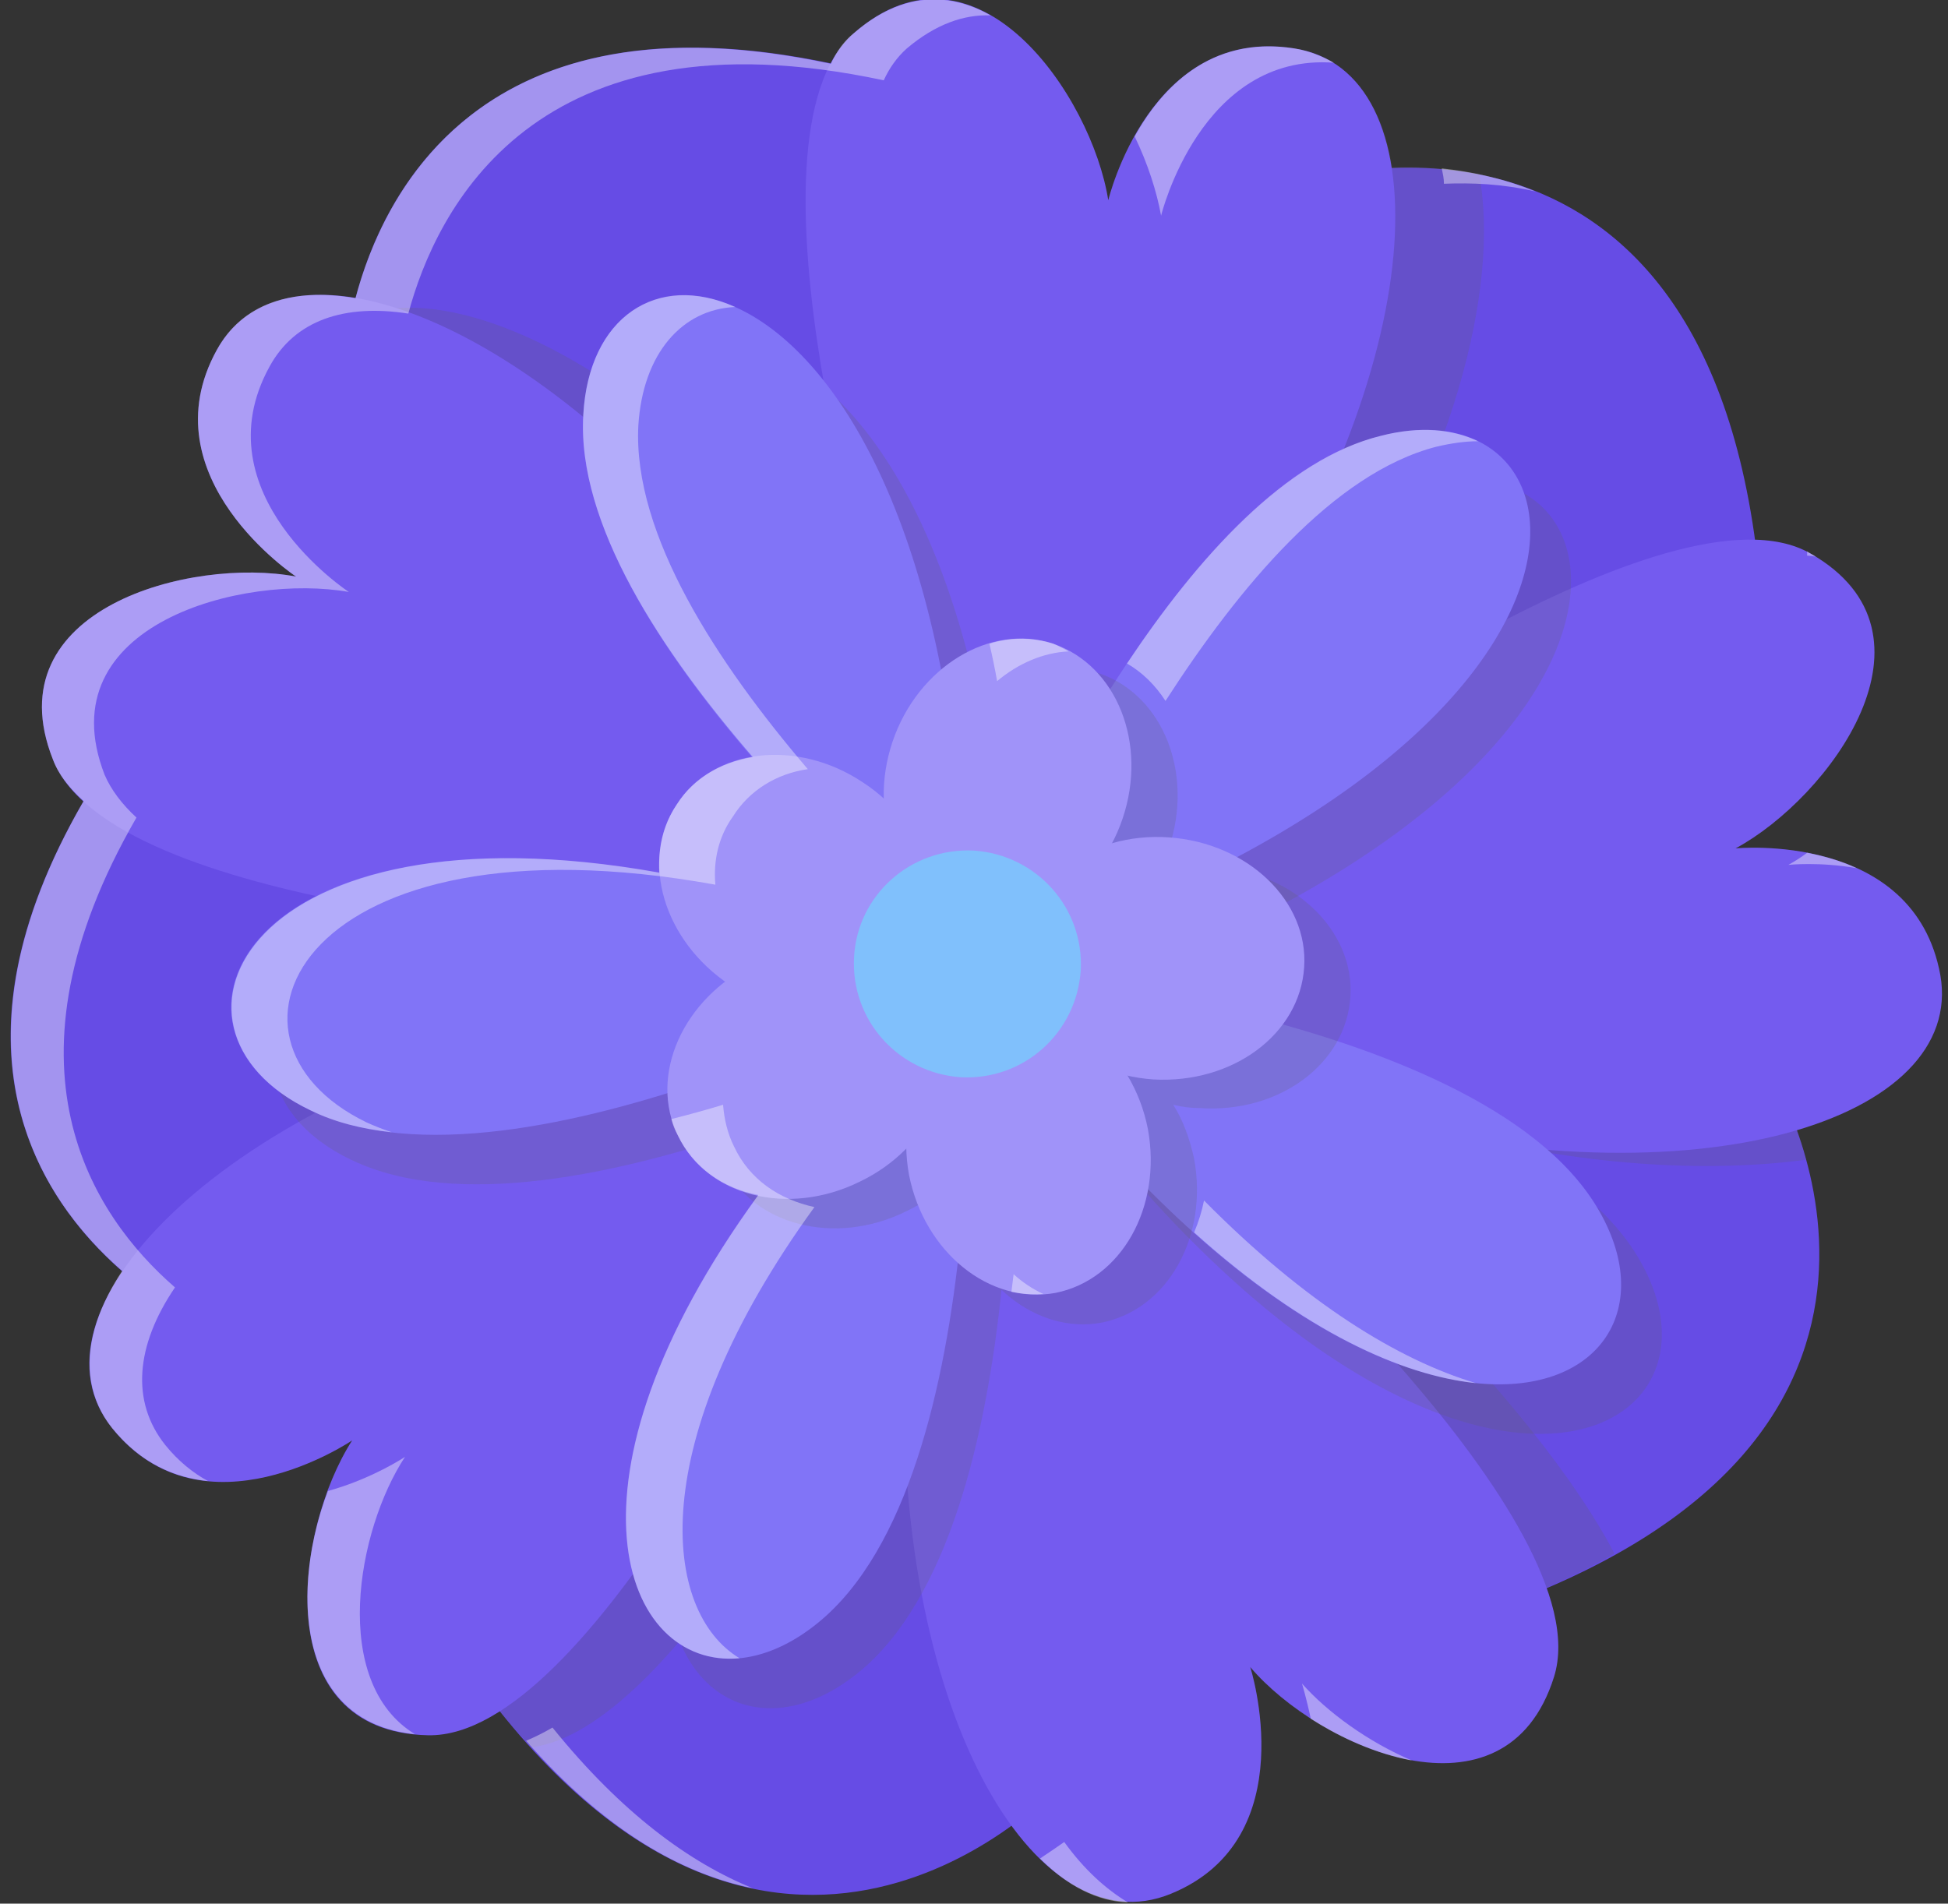 <svg version="1.2" xmlns="http://www.w3.org/2000/svg" viewBox="0 0 177 173" width="177" height="173">
	<rect x="0" y="0" width="177" height="173" fill="#333333" stroke="none"/>
	<title>Proyecto nuevo</title>
	<style>
		.s0 { fill: #664ce5 } 
		.s1 { opacity: .2;mix-blend-mode: multiply;fill: #606060 } 
		.s2 { fill: #745bef } 
		.s3 { fill: #606060 } 
		.s4 { fill: #8174f7 } 
		.s5 { fill: #a093f9 } 
		.s6 { fill: #80c0fc } 
		.s7 { fill: #ffffff } 
	</style>
	<g id="&lt;Group&gt;">
		<g id="&lt;Group&gt;">
			<path id="&lt;Path&gt;" class="s0" d="m31.4 32.1c0 0 2.4-38.2 49.5-25l-7.6 44.7z"/>
			<path id="&lt;Path&gt;" class="s0" d="m18.5 120.5c0 0-35-15.6-6.1-55l39.2 22.7z"/>
			<path id="&lt;Path&gt;" class="s0" d="m95.5 162.9c0 0-26.5 27.8-54-12.7l34.5-29.3z"/>
			<path id="&lt;Path&gt;" class="s0" d="m119.4 16.3c0 0 36.7-11 40.6 37.7l-44.5 8.4z"/>
			<path id="&lt;Path&gt;" class="s0" d="m161.1 97.9c0 0 19.8 32.9-26.5 48.7l-19.1-41.1z"/>
		</g>
		<path id="&lt;Path&gt;" class="s1" d="m130.6 102.6c12.9 3.4 24.4 4 33.5 2.8q-0.4-1.4-0.8-2.7c9.1-2.7 14.1-7.8 13-14.1-1.1-6.1-5.2-9-9.3-10.4-0.7 0.1-1.2 0.1-1.2 0.1q0.3-0.1 0.5-0.3c-4.4-1.3-8.6-0.9-8.6-0.9 8.4-4.5 19.5-19.4 7-26.7-15.9 1.8-41.7 20.6-41.7 20.6q-0.9 0.6-1.7 1.1-1.8-3.7-4.5-6.8l3.6-4.8c11.7-17.6 15.9-34.4 14-44.7-2.9-0.5-5.6-0.7-7.9-0.6-0.7-4.5-2.6-7.8-5.5-9.6-9.3 1.8-12.2 13.8-12.2 13.8-0.5-3-1.9-6.6-3.9-9.8-3.1 3.9-4.2 8.6-4.2 8.6-0.9-5.7-5-13.4-10.5-16.7-1.5 0.5-3 1.3-4.5 2.7-9.1 7.9-1.7 38.9 1.2 49.6-3.3 0.4-6.5 1.3-9.5 2.6-19.7-26.3-43.3-35-49.6-23.4-6.4 11.6 7.2 20.6 7.2 20.6-9.5-1.8-27.5 2.9-22.2 16.6 4.1 10.5 32.1 14.3 44.7 15.5 0 0.5-0.1 1-0.1 1.5q0 3.6 0.7 6.9c-31.3 8.3-48 26.7-39.8 36.9 1.3 1.6 2.7 2.8 4.2 3.5 5.2-0.7 9.5-3.6 9.5-3.6-0.9 1.4-1.7 3.1-2.4 4.9 5.7-0.4 10.5-3.7 10.5-3.7-4.4 6.8-6.8 20.7 1.1 25.3q2.1-0.5 4.2-1.9 1.5 1.8 2.9 3.3c12.9-1.7 28.9-32.9 32.2-39.6 3.1 1 6.5 1.6 10 1.7l-0.2 2.8c-0.9 24.9 6.3 43.3 15.1 48.7 0.3-0.1 0.7-0.1 1-0.3 12.2-5 7.2-20.6 7.2-20.6 2.1 2.5 5.4 5 9 6.6-0.2-3.1-1-5.4-1-5.4 2.5 2.9 6.7 5.8 11 7.4 3.8-0.4 7-2.7 8.6-7.7 0.7-2.3 0.4-5.1-0.7-8.1q3.4-1.5 6.2-3.1c-7.6-14.5-27.2-31.8-27.2-31.8q-0.9-0.9-1.7-1.6c1.9-2.4 3.4-5 4.6-7.8z"/>
		<g id="&lt;Group&gt;">
			<path id="&lt;Path&gt;" class="s2" d="m79.9 56.2c0 0-13.4-43.6-2.3-53.2 11.1-9.7 21.6 5.7 23.1 15.2 0 0 3.8-15.9 16.9-13.8 13.1 2 12.9 27.4-5.3 54.9l-8.7 11.6-18.7-1.4c0 0-2.2-2.5-5-13.3z"/>
			<path id="&lt;Path&gt;" class="s2" d="m114.9 69.8c0 0 36.9-26.8 49.6-19.5 12.8 7.3 1.7 22.2-6.8 26.8 0 0 16.2-1.6 18.6 11.5 2.3 13-21.7 21.1-53.8 12.8l-13.7-4.3-4.8-18.3c0 0 1.7-2.8 10.9-9z"/>
			<path id="&lt;Path&gt;" class="s2" d="m111.4 108.2c0 0 34.2 30.2 29.8 44.2-4.4 14-21.4 6.4-27.6-0.9 0 0 5 15.6-7.2 20.6-12.3 5.1-25.4-16.6-24.2-49.6l1.3-14.4 16.7-8.6c0 0 3.2 1 11.2 8.7z"/>
			<path id="&lt;Path&gt;" class="s2" d="m73 116.7c0 0-19.4 41.3-34.1 41-14.6-0.3-12.1-18.7-6.9-26.8 0 0-13.5 9.2-21.8-1.1-8.3-10.3 8.8-29 40.9-37.2l14.1-2.7 13 13.6c0 0-0.1 3.3-5.2 13.2z"/>
			<path id="&lt;Path&gt;" class="s2" d="m55.6 85c0 0-45.5-2.3-50.8-16-5.4-13.7 12.6-18.4 22.1-16.6 0 0-13.6-9-7.2-20.6 6.4-11.6 30.1-2.8 49.9 23.8l7.9 12-7.7 17.2c0 0-3.1 1.2-14.2 0.2z"/>
		</g>
		<g id="&lt;Group&gt;" style="opacity: .2;mix-blend-mode: multiply">
			<path id="&lt;Path&gt;" class="s3" d="m56.7 42.2c-1.1 21.1 35 50.2 35 50.2-0.2-65.2-33.8-71.3-35-50.2z"/>
			<path id="&lt;Path&gt;" class="s3" d="m129.2 44.1c-20.5 5.1-37.5 48.3-37.5 48.3 62.1-19.5 58-53.5 37.5-48.3z"/>
			<path id="&lt;Path&gt;" class="s3" d="m148.8 114.2c-10.9-18.1-57.1-21.8-57.1-21.8 36.7 53.7 68 39.9 57.1 21.8z"/>
			<path id="&lt;Path&gt;" class="s3" d="m78 152c16.4-13.3 13.7-59.6 13.7-59.6-48.2 43.8-30.1 72.9-13.7 59.6z"/>
			<path id="&lt;Path&gt;" class="s3" d="m31.9 105.4c19.1 9.2 59.8-13 59.8-13-60.2-24.9-78.8 3.9-59.8 13z"/>
		</g>
		<g id="&lt;Group&gt;">
			<path id="&lt;Path&gt;" class="s4" d="m87.9 87.9c0 0-36.1-29.1-34.9-50.2 1.1-21.1 34.8-15 34.9 50.2z"/>
			<path id="&lt;Path&gt;" class="s4" d="m87.9 87.9c0 0 17.1-43.2 37.6-48.3 20.5-5.2 24.6 28.8-37.6 48.3z"/>
			<path id="&lt;Path&gt;" class="s4" d="m87.9 87.9c0 0 46.3 3.7 57.2 21.8 10.9 18.1-20.4 31.9-57.2-21.8z"/>
			<path id="&lt;Path&gt;" class="s4" d="m87.9 87.9c0 0 2.8 46.3-13.6 59.6-16.4 13.3-34.5-15.8 13.6-59.6z"/>
			<path id="&lt;Path&gt;" class="s4" d="m87.9 87.9c0 0-40.7 22.2-59.7 13-19.1-9.1-0.5-37.9 59.7-13z"/>
		</g>
		<path id="&lt;Path&gt;" class="s1" d="m110.5 78.8c-1.9-0.2-3.6 0.1-5.2 0.5q0.5-1 0.9-2.2c2.3-6.8-0.5-13.9-6.3-15.9-5.7-1.9-12.3 2.1-14.6 8.9-0.5 1.7-0.8 3.5-0.8 5.2q-0.8-0.8-1.9-1.5c-6-4-13.6-3.1-16.9 2-3.3 5-1.3 12.1 4.5 16.1-4.7 3.5-6.7 9.3-4.4 14 2.6 5.4 10 7.4 16.5 4.2 1.7-0.8 3.1-1.8 4.3-3q0 1.2 0.2 2.4c1.4 7 7.4 11.8 13.3 10.7 6-1.2 9.7-7.8 8.4-14.9-0.4-1.8-1-3.5-1.9-4.9q1.2 0.3 2.4 0.3c7.2 0.5 13.3-4 13.7-10.1 0.4-6-5.1-11.3-12.2-11.8z"/>
		<g id="&lt;Group&gt;">
			<path id="&lt;Path&gt;" class="s5" d="m78.4 71.1c6 3.9 8.2 11.3 4.8 16.4-3.3 5-10.9 5.9-16.9 2-6-4-8.2-11.3-4.8-16.4 3.3-5.1 10.9-6 16.9-2z"/>
			<path id="&lt;Path&gt;" class="s5" d="m102 74.4c-2.3 6.8-8.9 10.8-14.6 8.9-5.8-2-8.6-9.1-6.3-15.9 2.3-6.8 8.9-10.8 14.6-8.9 5.8 2 8.6 9.1 6.3 15.9z"/>
			<path id="&lt;Path&gt;" class="s5" d="m104.8 98.1c-7.2-0.5-12.7-5.8-12.3-11.9 0.4-6.1 6.6-10.6 13.7-10.1 7.2 0.5 12.7 5.8 12.3 11.8-0.4 6.1-6.5 10.6-13.7 10.2z"/>
			<path id="&lt;Path&gt;" class="s5" d="m82.6 106.8c-1.3-7.1 2.4-13.8 8.4-14.9 5.9-1.2 11.9 3.6 13.3 10.7 1.3 7.1-2.4 13.7-8.4 14.9-6 1.1-11.9-3.7-13.3-10.7z"/>
			<path id="&lt;Path&gt;" class="s5" d="m68.5 87.6c6.5-3.1 13.9-1.2 16.6 4.3 2.6 5.4-0.5 12.4-7 15.5-6.5 3.2-13.9 1.3-16.5-4.2-2.7-5.5 0.5-12.5 6.9-15.6z"/>
			<path id="&lt;Path&gt;" class="s6" d="m98.2 88.2c-0.4 5.7-5.2 10-10.9 9.7-5.7-0.4-10-5.2-9.7-10.9 0.3-5.7 5.2-10 10.9-9.7 5.7 0.4 10 5.2 9.7 10.9z"/>
		</g>
		<g id="&lt;Group&gt;" style="opacity: .4;mix-blend-mode: overlay">
			<path id="&lt;Path&gt;" class="s7" d="m105.9 63.7c6.7-10.4 15.3-20.7 24.6-23.1q2.1-0.5 3.8-0.5c-2.3-1.1-5.3-1.4-8.8-0.5-8.7 2.1-16.7 11.1-23.1 20.7 1.4 0.8 2.6 2 3.5 3.4z"/>
			<path id="&lt;Path&gt;" class="s7" d="m90.6 61.9c1.9-1.6 4.2-2.6 6.5-2.7q-0.7-0.4-1.4-0.7c-1.9-0.6-3.9-0.6-5.8 0q0.4 1.7 0.7 3.4z"/>
			<path id="&lt;Path&gt;" class="s7" d="m108.5 112c10 9 18.9 13 25.6 13.7-7-2.1-15.4-7.2-24.7-16.6q-0.3 1.5-0.9 2.9z"/>
			<path id="&lt;Path&gt;" class="s7" d="m92.1 115.8q-0.1 0.8-0.2 1.6 1.4 0.3 2.9 0.2-1.5-0.7-2.7-1.8z"/>
			<path id="&lt;Path&gt;" class="s7" d="m74 109.7c-3.2-0.7-5.9-2.5-7.3-5.5-0.6-1.2-0.9-2.5-1-3.8q-2.3 0.7-4.7 1.3 0.2 0.8 0.6 1.5c1.4 2.9 4.1 4.8 7.3 5.4-19 26.1-12.3 43.1-1.7 42.1-7-4.2-8.8-19.5 6.8-41z"/>
			<path id="&lt;Path&gt;" class="s7" d="m33.3 102c-15.7-7.6-5.9-28.4 31.7-21.6-0.2-2.2 0.3-4.4 1.6-6.2 1.5-2.4 4-3.9 6.8-4.3-8.2-9.6-15.9-21.3-15.4-31.2 0.4-6.6 4-10.6 8.8-10.8-7.1-3.2-13.3 0.9-13.8 9.8-0.6 9.9 7.1 21.5 15.4 31.1-2.9 0.5-5.4 1.9-6.9 4.3-1.3 1.9-1.7 4-1.6 6.2-37.5-6.7-47.4 14.1-31.7 21.6 2.2 1.1 4.7 1.7 7.4 2q-1.2-0.4-2.3-0.9z"/>
		</g>
		<g id="&lt;Group&gt;" style="opacity: .4;mix-blend-mode: overlay">
			<path id="&lt;Path&gt;" class="s7" d="m162.5 78.6c0 0 2.8-0.3 6.2 0.3-1.5-0.7-3-1.1-4.5-1.4q-0.8 0.6-1.7 1.1z"/>
			<path id="&lt;Path&gt;" class="s7" d="m164.2 50.5q0.4 0 0.8 0.1-0.3-0.2-0.5-0.3-0.2-0.1-0.3-0.2 0 0.2 0 0.4z"/>
			<path id="&lt;Path&gt;" class="s7" d="m96.7 167.4q-1 0.7-2.2 1.5c2.5 2.5 5.2 3.9 8 4-2-1.2-4-3-5.8-5.5z"/>
			<path id="&lt;Path&gt;" class="s7" d="m118.3 153c0 0 0.4 1.3 0.8 3.2 2.8 1.8 6 3.2 9.2 3.8-4-1.7-7.7-4.4-10-7z"/>
			<path id="&lt;Path&gt;" class="s7" d="m139.5 17.4c-2.9-1.2-5.8-1.8-8.5-2.1 0.1 0.5 0.2 0.9 0.2 1.4 2.5-0.1 5.3 0 8.3 0.7z"/>
			<path id="&lt;Path&gt;" class="s7" d="m36.8 132.4c0 0-3 2-7 3.1-3.3 8.6-3.1 21 7.9 22.1-7.7-4.7-5.3-18.5-0.9-25.2z"/>
			<path id="&lt;Path&gt;" class="s7" d="m105.5 19.6c0 0 3.6-14.8 15.7-13.9-1.1-0.6-2.3-1.1-3.6-1.3-7.7-1.2-12.1 3.7-14.5 8 1.2 2.5 2 5 2.4 7.2z"/>
			<path id="&lt;Path&gt;" class="s7" d="m50.2 157q-1.2 0.7-2.4 1.2c7.2 8.2 14.2 12.1 20.6 13.4-5.7-2.3-11.9-6.8-18.2-14.6z"/>
			<path id="&lt;Path&gt;" class="s7" d="m15 131.3c-3.1-3.9-2.7-9 0.9-14.3-7.6-6.6-16.5-20.2-3.5-42.7-1.3-1.2-2.3-2.5-2.9-3.9-5.3-13.7 12.7-18.3 22.2-16.6 0 0-13.6-8.9-7.2-20.5 2.3-4.2 6.8-5.7 12.6-4.8 2.5-9.3 11.4-28 43.2-21.2 0.5-1.1 1.2-2.1 2.1-2.9 2.6-2.2 5.2-3.1 7.6-3-3.7-2.1-8-2.2-12.4 1.6-0.9 0.7-1.6 1.7-2.1 2.8-31.8-6.8-40.7 11.9-43.2 21.3-5.8-1-10.3 0.5-12.6 4.7-6.4 11.6 7.2 20.6 7.2 20.6-9.5-1.8-27.5 2.9-22.1 16.6 0.5 1.4 1.5 2.6 2.8 3.8-13 22.5-4.1 36.1 3.5 42.7-3.5 5.3-4 10.4-0.9 14.3 2.6 3.2 5.7 4.5 8.7 4.8-1.3-0.7-2.7-1.8-3.9-3.3z"/>
		</g>
	</g>
</svg>
